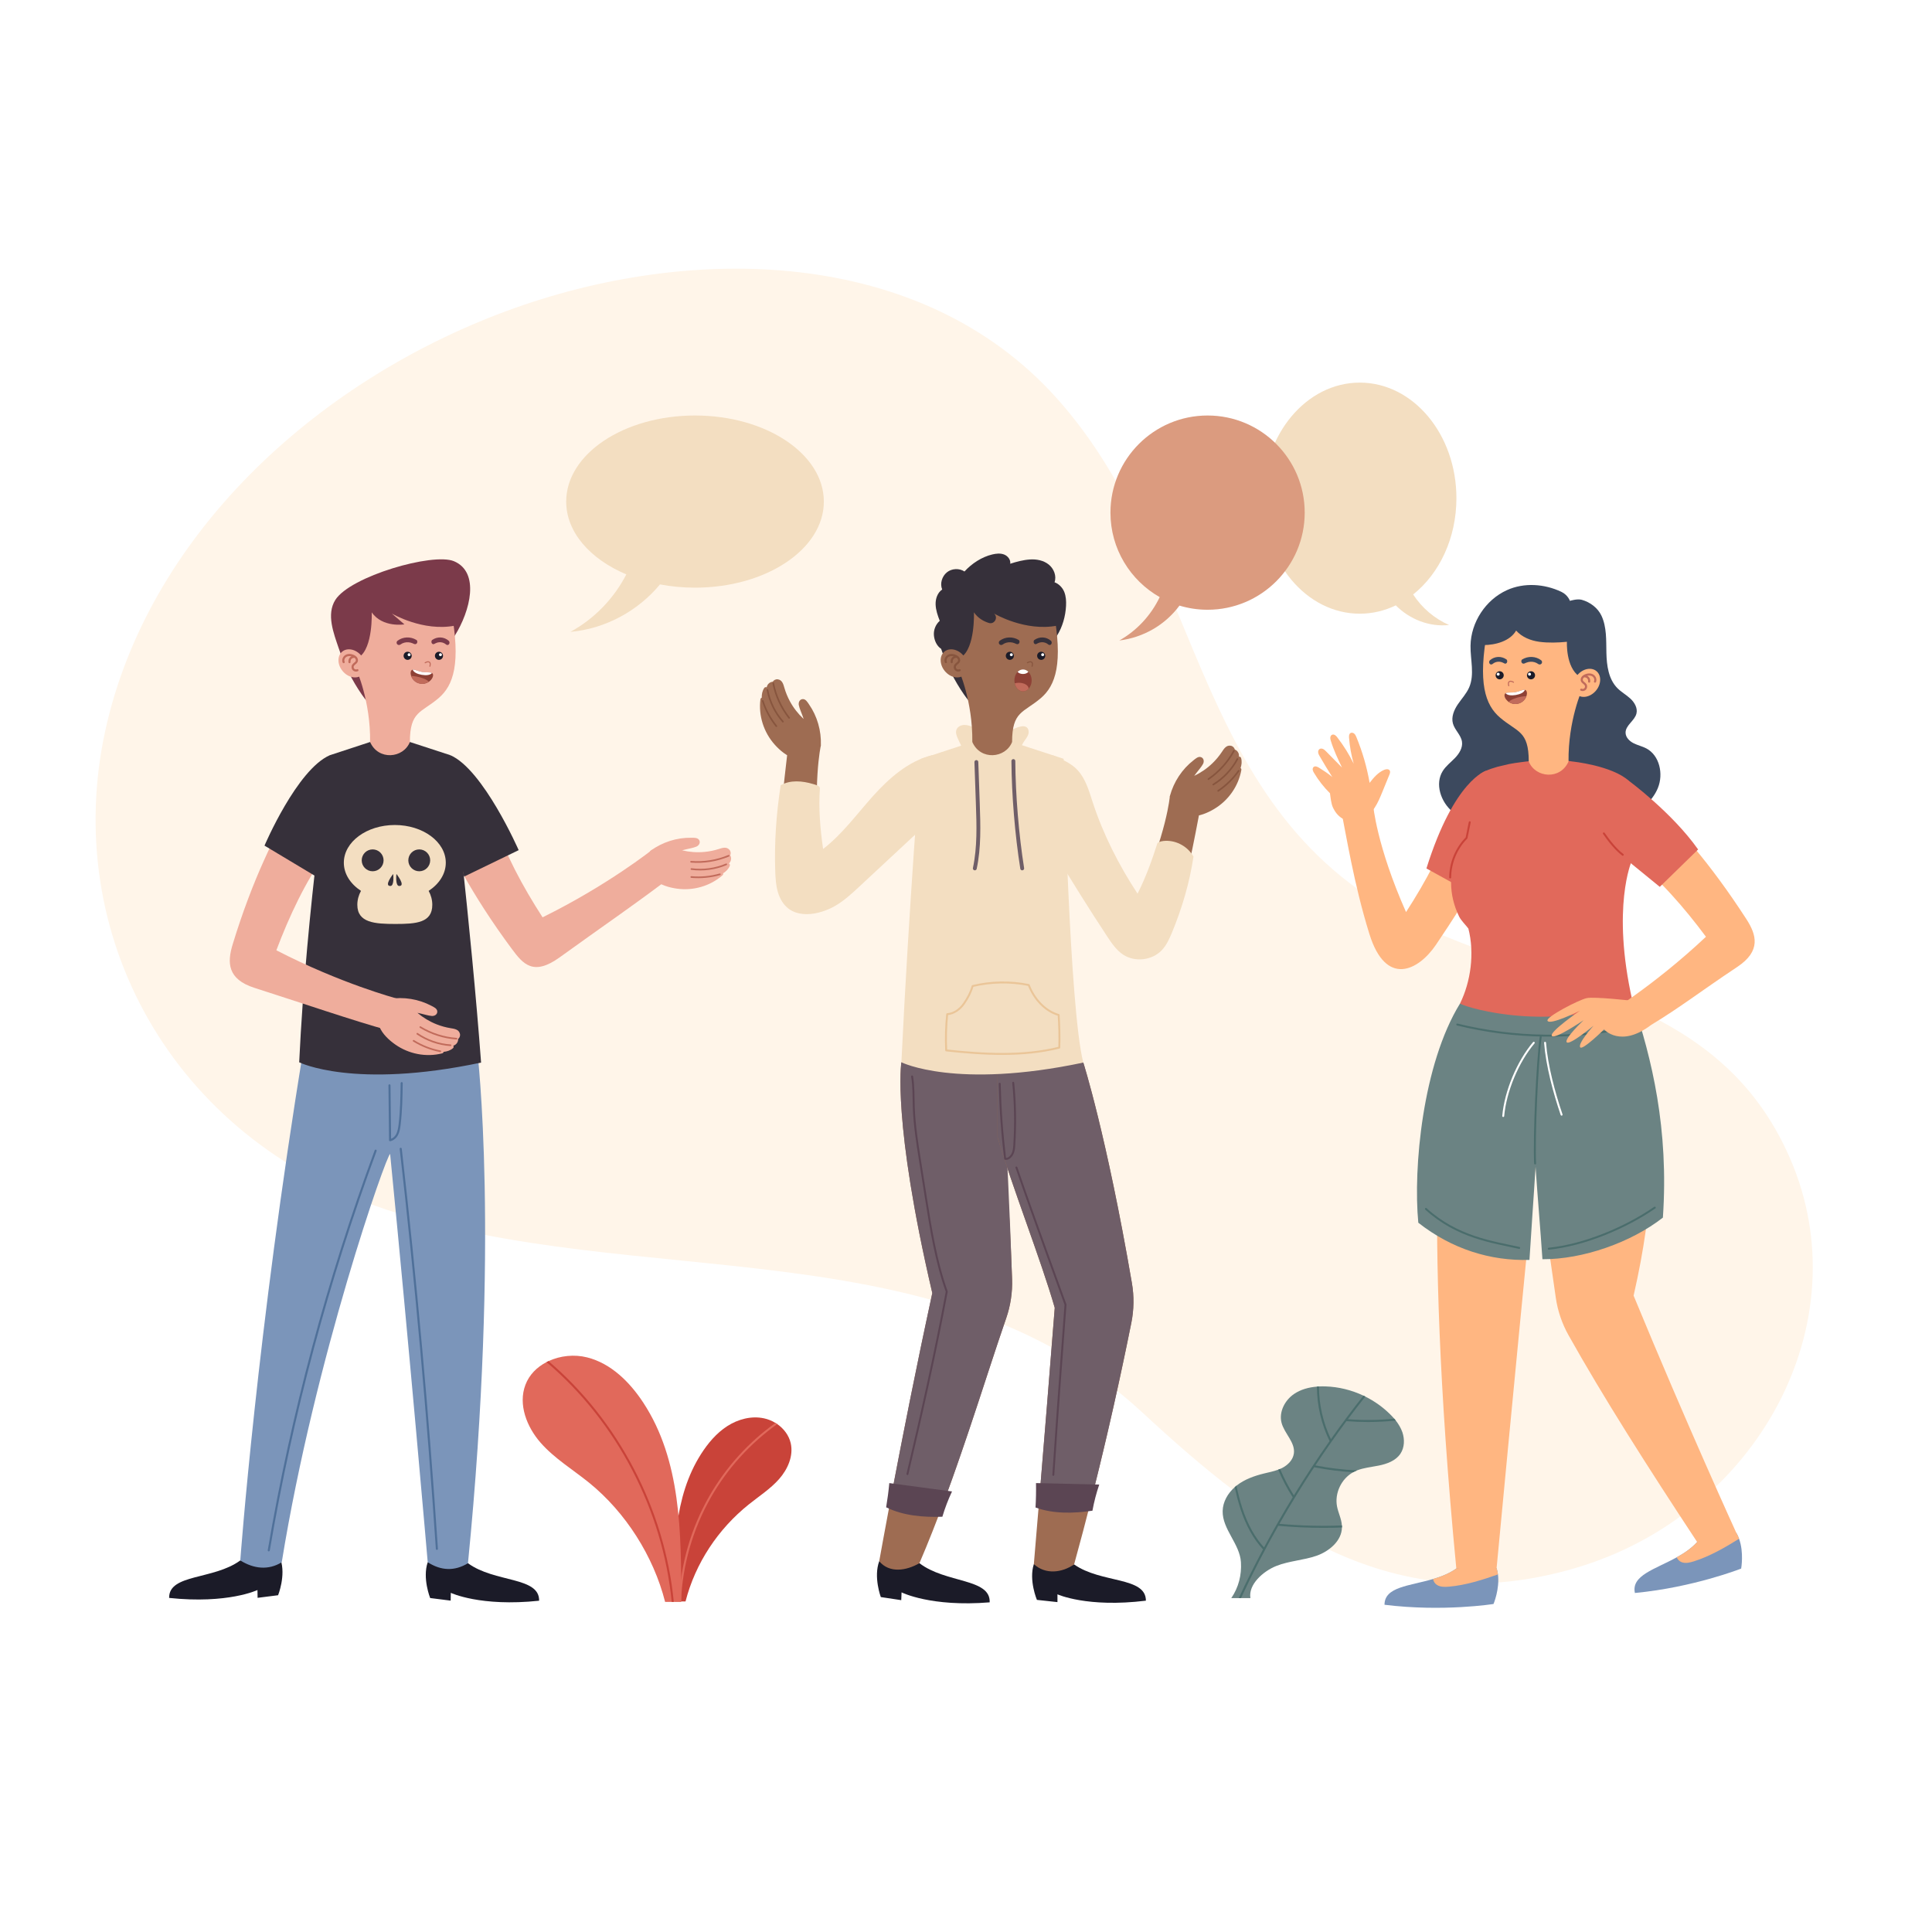 <?xml version="1.0" encoding="utf-8"?>
<!-- Generator: Adobe Illustrator 27.5.0, SVG Export Plug-In . SVG Version: 6.00 Build 0)  -->
<svg version="1.1" xmlns="http://www.w3.org/2000/svg" xmlns:xlink="http://www.w3.org/1999/xlink" x="0px" y="0px"
	 viewBox="0 0 500 500" style="enable-background:new 0 0 500 500;" xml:space="preserve">
<g id="BACKGROUND">
	<rect style="fill:#FFFFFF;" width="500" height="500"/>
</g>
<g id="OBJECTS">
	<path style="fill:#FFF5E9;" d="M426.618,262.599c-17.136-8.572-37.198-13.513-56.756-22.039
		c-62.571-27.276-56.903-93.61-96.514-137.654C238.329,63.97,178.828,62.811,130.98,80.532C81,99.043,38.187,139.135,27.254,189.057
		C15.78,241.451,44.142,294.483,99.891,313.014c64.458,21.426,143.215,3.897,195.67,52.461
		c31.362,29.035,64.617,54.432,112.355,40.27c46.87-13.905,73.821-63.359,55.367-105.905
		C455.1,280.975,442.045,270.316,426.618,262.599z"/>
	<g>
		<g>
			<g>
				<path style="fill:#1B1B28;" d="M121.11,404.562c6.901,5.07,18.525,3.429,18.414,9.704c-15.205,1.616-22.857-2.042-22.857-2.042
					l-0.036,2.017l-5.305-0.671c0,0-2.055-5.117-0.633-9.264L121.11,404.562z"/>
				<path style="fill:#1B1B28;" d="M62.187,403.837c-6.901,5.07-18.524,3.429-18.414,9.704c15.205,1.616,22.857-2.042,22.857-2.042
					l0.036,2.017l5.305-0.671c0,0,2.055-5.117,0.633-9.264L62.187,403.837z"/>
				<path style="fill:#7B95BA;" d="M100.966,298.657c4.935,50.024,9.727,105.649,9.727,105.649
					c3.474,2.221,6.946,2.357,10.417,0.256c8.297-83.929,2.419-132.475,2.419-132.475l-21.352-0.34 M102.177,271.747l-23.613-0.376
					c-12.063,73.286-16.378,132.467-16.378,132.467c3.512,2.196,7.301,2.594,10.732,0.468
					c8.598-53.037,27.168-105.678,28.048-105.649"/>
				<g>
					<path style="fill:#4F7099;" d="M69.557,401.495c-0.015,0-0.03-0.001-0.045-0.004c-0.146-0.024-0.243-0.162-0.219-0.308
						c5.98-35.191,15.29-70.008,27.671-103.486c0.051-0.138,0.205-0.209,0.344-0.158c0.138,0.051,0.209,0.205,0.158,0.344
						c-12.369,33.447-21.67,68.232-27.644,103.39C69.798,401.403,69.685,401.495,69.557,401.495z"/>
					<path style="fill:#4F7099;" d="M100.953,295.351c-0.059,0-0.117-0.02-0.164-0.056c-0.064-0.05-0.102-0.126-0.103-0.208
						l-0.157-14.192c-0.002-0.148,0.117-0.269,0.264-0.271c0.001,0,0.002,0,0.003,0c0.146,0,0.266,0.118,0.267,0.264l0.153,13.832
						c0.588-0.229,1.052-0.673,1.354-1.299c0.36-0.747,0.487-1.609,0.587-2.428c0.428-3.542,0.48-7.174,0.53-10.686
						c0.002-0.146,0.121-0.263,0.268-0.263c0.001,0,0.003,0,0.004,0c0.148,0.002,0.266,0.123,0.264,0.272
						c-0.051,3.526-0.103,7.172-0.535,10.743c-0.104,0.863-0.239,1.774-0.636,2.595c-0.422,0.875-1.145,1.474-2.036,1.689
						C100.995,295.349,100.974,295.351,100.953,295.351z"/>
					<path style="fill:#4F7099;" d="M113.066,401.111c-0.14,0-0.257-0.109-0.267-0.25c-2.29-34.426-5.439-69.258-9.358-103.529
						c-0.017-0.146,0.089-0.279,0.236-0.296c0.143-0.015,0.28,0.087,0.296,0.235c3.92,34.28,7.07,69.12,9.361,103.554
						c0.01,0.147-0.102,0.275-0.249,0.284C113.078,401.111,113.072,401.111,113.066,401.111z"/>
				</g>
			</g>
			<g>
				<g>
					<g>
						<g>
							<path style="fill:#EFAD9C;" d="M140.419,237.402c-5.093-7.872-9.828-16.632-12.588-25.215l-19.678-14.531
								c0,0,3.311,19.625,24.312,47.928c2.902,3.912,5.558,7.113,12.414,2.15c9.54-6.905,22.396-15.76,29.392-21.301l-5.384-6.601
								C168.888,219.832,157.318,229.08,140.419,237.402"/>
						</g>
						<g>
							<path style="fill:#EFAD9C;" d="M168.375,220.155c-0.286,0.206-0.243,0.538-0.062,0.751c-0.027,0.049-0.055,0.097-0.068,0.16
								c-0.475,2.253-0.812,4.907,1.086,6.605c1.537,1.376,3.87,2.028,5.832,2.307c4.194,0.596,8.574-0.625,11.809-3.438
								c0.17-0.148,0.205-0.343,0.166-0.521c0.735-0.467,1.36-1.075,1.722-1.912c0.121-0.281-0.006-0.515-0.203-0.639
								c0.121-0.131,0.232-0.268,0.32-0.42c0.32-0.551,0.303-1.203,0.014-1.693c0.188-0.471,0.165-1-0.225-1.441
								c-0.766-0.866-1.88-0.467-2.794-0.176c-1.196,0.381-2.432,0.625-3.68,0.742c-1.928,0.18-3.877,0.033-5.766-0.415
								c0.304-0.078,0.609-0.155,0.913-0.233c0.905-0.231,1.908-0.371,2.775-0.725c0.636-0.26,1.135-0.99,0.736-1.685
								c-0.392-0.683-1.367-0.6-2.013-0.612C175.164,216.739,171.456,217.934,168.375,220.155z"/>
							<g>
								<path style="fill:#C16B5B;" d="M188.789,221.447c0.011,0.093-0.04,0.185-0.129,0.222c-3.09,1.292-6.488,1.835-9.826,1.572
									c-0.116-0.01-0.197-0.119-0.196-0.23c0.009-0.117,0.112-0.205,0.23-0.195c3.27,0.258,6.599-0.275,9.626-1.54
									c0.109-0.046,0.234,0.005,0.279,0.114C188.782,221.41,188.787,221.428,188.789,221.447z"/>
								<path style="fill:#C16B5B;" d="M188.178,223.661c0.011,0.092-0.039,0.184-0.129,0.222c-2.879,1.217-6.038,1.645-9.136,1.239
									c-0.117-0.015-0.196-0.118-0.183-0.24c0.015-0.117,0.123-0.199,0.24-0.183c3.022,0.396,6.105-0.022,8.915-1.209
									c0.108-0.046,0.233,0.005,0.279,0.114C188.171,223.623,188.176,223.642,188.178,223.661z"/>
								<path style="fill:#C16B5B;" d="M186.514,226.262c0.005,0.096-0.058,0.188-0.155,0.215c-2.434,0.689-4.946,0.927-7.468,0.709
									c-0.116-0.01-0.205-0.106-0.194-0.231c0.011-0.117,0.114-0.204,0.231-0.194c2.469,0.215,4.93-0.019,7.315-0.693
									c0.113-0.033,0.231,0.034,0.263,0.147C186.511,226.229,186.513,226.246,186.514,226.262z"/>
							</g>
						</g>
					</g>
					<path style="fill:#36303A;" d="M116.557,195.443c8.529,3.692,17.674,24.574,17.674,24.574l-14.122,6.843
						C117.242,214.911,115.43,203.888,116.557,195.443z"/>
				</g>
				<g>
					<path style="fill:#36303A;" d="M106.08,192.027l10.477,3.417c0,0,5.383,44.916,7.947,79.55
						c-32.991,6.976-47.075-0.076-47.075-0.076c1.961-40.781,7.947-79.474,7.947-79.474l10.407-3.417H106.08z"/>
					<path style="fill:#F3DEC1;" d="M115.371,223.271c0-5.391-5.907-9.761-13.194-9.761c-7.287,0-13.194,4.37-13.194,9.761
						c0,2.901,1.721,5.499,4.437,7.287c-0.599,1.094-0.944,2.314-0.944,3.606c0,4.653,4.513,4.957,9.87,4.957
						c5.357,0,9.531-0.305,9.531-4.957c0-1.292-0.345-2.512-0.944-3.606C113.65,228.771,115.371,226.173,115.371,223.271z"/>
					<g>
						<path style="fill:#36303A;" d="M99.271,222.654c0,1.563-1.267,2.83-2.83,2.83c-1.563,0-2.83-1.267-2.83-2.83
							c0-1.563,1.267-2.83,2.83-2.83C98.004,219.824,99.271,221.091,99.271,222.654z"/>
						<path style="fill:#36303A;" d="M105.674,222.654c0,1.563,1.267,2.83,2.83,2.83c1.563,0,2.83-1.267,2.83-2.83
							c0-1.563-1.267-2.83-2.83-2.83C106.941,219.824,105.674,221.091,105.674,222.654z"/>
						<path style="fill:#36303A;" d="M101.756,226.178c0,0,0.367,3.116-0.729,3.116C99.271,229.294,101.756,226.178,101.756,226.178
							z"/>
						<path style="fill:#36303A;" d="M102.598,226.178c0,0-0.367,3.116,0.729,3.116
							C105.084,229.294,102.598,226.178,102.598,226.178z"/>
					</g>
				</g>
				<g>
					<g>
						<g>
							<path style="fill:#EFAD9C;" d="M100.715,258.523c-0.349,0.055-0.46,0.37-0.395,0.642c-0.046,0.031-0.093,0.062-0.133,0.112
								c-1.44,1.796-2.939,4.013-2.011,6.385c0.751,1.921,2.539,3.556,4.164,4.689c3.474,2.424,7.934,3.311,12.09,2.259
								c0.219-0.055,0.338-0.214,0.383-0.39c0.866-0.086,1.699-0.345,2.399-0.93c0.235-0.196,0.227-0.462,0.107-0.662
								c0.167-0.062,0.327-0.135,0.475-0.231c0.535-0.347,0.813-0.937,0.777-1.504c0.381-0.335,0.599-0.818,0.45-1.387
								c-0.293-1.118-1.467-1.265-2.414-1.417c-1.24-0.199-2.452-0.539-3.619-0.998c-1.802-0.709-3.475-1.72-4.959-2.971
								c0.307,0.068,0.614,0.136,0.92,0.204c0.912,0.202,1.87,0.53,2.804,0.605c0.685,0.055,1.459-0.372,1.417-1.172
								c-0.042-0.787-0.95-1.152-1.52-1.454C108.315,258.537,104.467,257.931,100.715,258.523z"/>
							<g>
								<path style="fill:#C16B5B;" d="M118.351,268.886c-0.032,0.088-0.119,0.147-0.215,0.14c-3.34-0.241-6.618-1.289-9.478-3.03
									c-0.099-0.062-0.123-0.195-0.071-0.293c0.061-0.1,0.192-0.132,0.293-0.071c2.802,1.706,6.013,2.732,9.286,2.969
									c0.118,0.008,0.206,0.11,0.198,0.227C118.362,268.849,118.358,268.868,118.351,268.886z"/>
								<path style="fill:#C16B5B;" d="M116.807,270.586c-0.031,0.087-0.118,0.147-0.215,0.14c-3.119-0.213-6.131-1.256-8.713-3.016
									c-0.097-0.066-0.122-0.194-0.056-0.297c0.066-0.097,0.199-0.122,0.297-0.056c2.518,1.717,5.458,2.735,8.502,2.943
									c0.117,0.008,0.205,0.11,0.198,0.227C116.818,270.548,116.814,270.568,116.807,270.586z"/>
								<path style="fill:#C16B5B;" d="M114.149,272.156c-0.04,0.088-0.137,0.141-0.235,0.121c-2.483-0.483-4.833-1.404-6.984-2.737
									c-0.099-0.061-0.135-0.187-0.069-0.294c0.062-0.1,0.194-0.13,0.294-0.069c2.107,1.306,4.408,2.207,6.841,2.681
									c0.115,0.022,0.191,0.134,0.168,0.25C114.161,272.126,114.155,272.142,114.149,272.156z"/>
							</g>
						</g>
						<g>
							<path style="fill:#EFAD9C;" d="M71.523,245.931c3.303-8.775,7.533-17.79,12.794-25.11l-0.012-24.461
								c0,0-13.813,14.328-24.09,48.04c-1.42,4.659-1.434,9.003,5.65,11.261c11.221,3.576,25.987,8.642,34.601,10.974l2.108-8.253
								C102.574,258.382,88.26,254.575,71.523,245.931"/>
						</g>
					</g>
					<path style="fill:#36303A;" d="M85.376,195.443c-8.529,3.692-16.922,23.403-16.922,23.403l13.37,8.014
						C88.362,218.241,88.068,207.257,85.376,195.443z"/>
				</g>
			</g>
			<g>
				<path style="fill:#7B3A4A;" d="M87.712,167.914c1.423,4.188,3.401,8.197,5.924,11.834c0.89,1.283,1.993,2.834,3.727,2.867
					c1.883,0.036,2.98-1.57,3.854-2.996c4.004-6.54,12.376-8.578,16.472-15.09c4.041-6.426,6.541-16.452-0.204-19.288
					c-5.448-2.29-26.847,3.917-30.698,10.01C84.408,159.014,86.358,163.928,87.712,167.914z"/>
				<path style="fill:#EFAD9C;" d="M94.459,156.584c4.648-8.522,21.001-5.613,22.272,1.162c2.615,13.937,0.63,19.658-3.244,22.95
					c-4.482,3.81-7.408,3.325-7.408,11.33c-1.695,4.261-8.199,4.842-10.297,0c0.129-10.604-3.51-18.64-3.51-18.64
					S92.543,160.098,94.459,156.584z"/>
				<path style="fill:#7B3A4A;" d="M96.202,158.472c2.808,4.048,8.457,3.115,8.457,3.115l-3.26-2.808c0,0,8.07,4.777,16.402,3.122
					c0,0,1.223-3.058-2.522-8.158c-2.395-3.262-9.361-4.067-15.3-2.97c-5.939,1.098-8.522,3.68-8.715,7.941
					c-0.194,4.261-0.627,9.581-0.627,9.581l2.305,1.758C96.557,167.642,96.202,158.472,96.202,158.472z"/>
				<g>
					<g>
						<path style="fill:#1B1B28;" d="M104.448,169.722c0,0.579,0.469,1.049,1.048,1.049c0.579,0,1.049-0.469,1.049-1.049
							c0-0.579-0.469-1.048-1.049-1.048C104.918,168.673,104.448,169.143,104.448,169.722z"/>
						<path style="fill:#FFFFFF;" d="M105.497,169.435c0,0.212,0.172,0.384,0.384,0.384c0.212,0,0.384-0.172,0.384-0.384
							c0-0.212-0.172-0.384-0.384-0.384C105.669,169.051,105.497,169.223,105.497,169.435z"/>
					</g>
					<g>
						<path style="fill:#1B1B28;" d="M112.558,169.722c0,0.579,0.469,1.049,1.048,1.049c0.579,0,1.049-0.469,1.049-1.049
							c0-0.579-0.47-1.048-1.049-1.048C113.027,168.673,112.558,169.143,112.558,169.722z"/>
						<path style="fill:#FFFFFF;" d="M113.606,169.435c0,0.212,0.172,0.384,0.384,0.384c0.212,0,0.384-0.172,0.384-0.384
							c0-0.212-0.172-0.384-0.384-0.384C113.778,169.051,113.606,169.223,113.606,169.435z"/>
					</g>
					<path style="fill:#7B3A4A;" d="M111.856,165.617c1.317-0.917,3.028-0.864,4.269,0.209c0.232,0.201,0.273,0.605,0.096,0.867
						c-0.18,0.267-0.523,0.312-0.756,0.11c-0.509-0.44-1.158-0.639-1.792-0.593c-0.32,0.024-0.637,0.109-0.931,0.256
						c-0.261,0.13-0.514,0.355-0.807,0.187c-0.07-0.04-0.13-0.099-0.177-0.17C111.595,166.242,111.606,165.791,111.856,165.617z"/>
					<path style="fill:#7B3A4A;" d="M107.769,165.617c-1.51-0.917-3.472-0.864-4.895,0.209c-0.267,0.201-0.313,0.605-0.111,0.867
						c0.207,0.267,0.6,0.312,0.867,0.11c0.584-0.44,1.328-0.631,2.053-0.583c0.367,0.025,0.73,0.109,1.069,0.251
						c0.299,0.126,0.593,0.348,0.926,0.181c0.08-0.04,0.149-0.099,0.203-0.17C108.068,166.242,108.056,165.791,107.769,165.617z"/>
					<path style="fill:#C16B5B;" d="M111.255,172.565c0.059,0,0.114-0.039,0.132-0.099c0.259-0.894-0.044-1.198-0.345-1.295
						c-0.305-0.097-0.67-0.019-1.086,0.238c-0.064,0.04-0.084,0.124-0.044,0.189c0.041,0.064,0.126,0.083,0.189,0.044
						c0.343-0.212,0.632-0.283,0.857-0.21c0.27,0.087,0.326,0.409,0.166,0.958c-0.021,0.072,0.021,0.148,0.094,0.17
						C111.229,172.564,111.243,172.565,111.255,172.565z"/>
					<g>
						<path style="fill:#8E4136;" d="M106.469,173.517c0.474-0.602,1.506,0.172,2.801,0.397s2.527-0.155,2.771,0.571
							c0.308,0.918-1.172,2.812-3.294,2.443C106.624,176.559,105.869,174.277,106.469,173.517z"/>
						<path style="fill:#C16B5B;" d="M106.409,174.936c0.414,0.019,0.853,0.061,1.31,0.141c1.507,0.262,2.744,0.796,3.269,1.345
							c-0.58,0.406-1.348,0.661-2.242,0.506C107.471,176.706,106.7,175.794,106.409,174.936z"/>
						<path style="fill:#FFFFFF;" d="M109.143,174.641c-1.156-0.201-2.091-0.646-2.342-1.332c0.547-0.117,1.422,0.423,2.468,0.604
							c1.047,0.182,2.051-0.031,2.527,0.263C111.33,174.739,110.3,174.842,109.143,174.641z"/>
					</g>
				</g>
				<g>
					<path style="fill:#EFAD9C;" d="M88.686,173.693c1.402,1.672,3.614,2.125,4.941,1.012c1.327-1.113,1.266-3.37-0.136-5.041
						c-1.402-1.672-3.614-2.125-4.94-1.012C87.224,169.764,87.285,172.021,88.686,173.693z"/>
					<path style="fill:#C16B5B;" d="M89.466,169.469c0.596-0.315,1.391-0.301,2.125,0.041c0.366,0.17,0.631,0.377,0.813,0.632
						c0.24,0.338,0.306,0.763,0.173,1.108c-0.118,0.31-0.365,0.511-0.584,0.688c-0.158,0.128-0.307,0.25-0.392,0.395
						c-0.129,0.223-0.097,0.535,0.076,0.725c0.173,0.19,0.48,0.252,0.714,0.144c0.138-0.064,0.3-0.003,0.364,0.134
						c0.063,0.137,0.004,0.3-0.134,0.364c-0.15,0.07-0.313,0.103-0.477,0.103c-0.325,0-0.651-0.132-0.873-0.376
						c-0.333-0.367-0.393-0.942-0.144-1.369c0.134-0.231,0.339-0.397,0.519-0.544c0.181-0.147,0.351-0.286,0.418-0.46
						c0.067-0.174,0.024-0.407-0.109-0.595c-0.054-0.076-0.127-0.144-0.208-0.21c-0.272-0.002-0.613,0.081-0.785,0.269
						c-0.194,0.212-0.285,0.52-0.239,0.803c0.025,0.149-0.076,0.29-0.226,0.315c-0.015,0.003-0.03,0.004-0.045,0.004
						c-0.132,0-0.248-0.095-0.27-0.23c-0.075-0.451,0.065-0.922,0.375-1.261c0.115-0.126,0.259-0.211,0.41-0.28
						c-0.453-0.122-0.9-0.098-1.247,0.085c-0.429,0.226-0.752,0.811-0.532,1.287c0.063,0.138,0.003,0.3-0.134,0.364
						c-0.137,0.063-0.3,0.004-0.364-0.134C88.372,170.777,88.726,169.861,89.466,169.469z"/>
				</g>
			</g>
		</g>
		<path style="fill:#F3DEC1;" d="M179.87,107.532c-18.413,0-33.339,9.974-33.339,22.277c0,7.935,6.214,14.896,15.562,18.843
			c-3.21,6.247-8.306,11.519-14.478,14.876c8.963-0.778,17.46-5.363,23.188-12.282c2.884,0.544,5.923,0.841,9.067,0.841
			c18.413,0,33.339-9.974,33.339-22.277C213.209,117.506,198.283,107.532,179.87,107.532z"/>
	</g>
	<g>
		<path style="fill:#F3DEC1;" d="M365.723,153.847c6.746-5.356,11.196-14.518,11.196-24.925c0-16.515-11.198-29.903-25.012-29.903
			c-13.813,0-25.011,13.388-25.011,29.903c0,16.515,11.198,29.902,25.011,29.902c3.297,0,6.442-0.77,9.325-2.156
			c3.602,3.626,8.681,5.633,13.798,5.084C371.242,160.106,367.976,157.306,365.723,153.847z"/>
		<g>
			<path style="fill:#3C495E;" d="M389.981,152.732c-5.502,2.498-9.32,8.33-9.409,14.372c-0.054,3.63,1.093,7.45-0.349,10.782
				c-0.701,1.62-1.947,2.93-2.936,4.392c-0.989,1.462-1.744,3.267-1.271,4.967c0.474,1.703,2.092,2.965,2.345,4.715
				c0.223,1.544-0.692,3.029-1.768,4.158c-1.076,1.129-2.365,2.082-3.199,3.4c-2.108,3.331-0.525,8.001,2.491,10.539
				c3.016,2.538,7.05,3.439,10.932,4.122c11.385,2.002,23.638,2.711,33.998-2.417c3.485-1.725,6.804-4.261,8.259-7.867
				s0.429-8.393-3.01-10.207c-1.054-0.556-2.246-0.806-3.307-1.347c-1.062-0.541-2.041-1.513-2.059-2.704
				c-0.03-1.945,2.361-3.095,2.818-4.986c0.341-1.409-0.5-2.854-1.562-3.84c-1.063-0.987-2.365-1.695-3.383-2.728
				c-2.291-2.325-2.763-5.858-2.835-9.121c-0.072-3.263,0.104-6.672-1.282-9.627c-0.942-2.006-2.922-3.493-5.081-4.103
				c-1.203-0.34-3.078,0.271-3.078,0.271s-0.514-1.532-2.226-2.342C399.686,151.086,394.414,150.719,389.981,152.732z"/>
			<g>
				<g>
					<path style="fill:#FFB681;" d="M374.128,273.345h26.684l-3.775,31.585c-4.935,50.024-9.722,100.924-9.722,100.924
						c-3.474,2.221-6.951,2.177-10.422,0.077C367.639,309.968,374.128,273.345,374.128,273.345z"/>
					<g>
						<path style="fill:#7B95BA;" d="M386.523,415.109c0,0-13.031,2.086-28.213,0.203c0-4.665,6.409-4.847,12.571-6.665
							c2.129-0.621,4.226-1.444,6.013-2.718l10.421-0.075c0.171,0.524,0.289,1.059,0.353,1.605
							C388.16,411.225,386.523,415.109,386.523,415.109z"/>
						<path style="fill:#FFB681;" d="M387.668,407.459c-4.034,1.423-8.409,2.803-12.678,3.167c-1.059,0.096-2.193,0.118-3.092-0.439
							c-0.535-0.321-0.931-0.931-1.016-1.541c2.129-0.621,4.226-1.444,6.013-2.718c3.487-0.599,6.961-0.658,10.421-0.075
							C387.486,406.378,387.604,406.913,387.668,407.459z"/>
					</g>
				</g>
				<g>
					<path style="fill:#FFB681;" d="M422.774,335.312c11.166-48.848-1.898-62.948-1.898-62.948h-27.343
						c0,0,3.556,24.977,9.103,63.477c0.491,3.41,1.612,6.704,3.297,9.71c8.966,15.993,20.186,33.636,33.287,53.52
						c3.686,1.333,8.115,1.25,10.156-2.333C449.376,396.739,436.556,368.727,422.774,335.312z"/>
					<g>
						<path style="fill:#7B95BA;" d="M450.611,405.945c0,0-12.269,4.863-27.498,6.317c-1.012-4.554,5.205-6.121,10.827-9.233
							c1.944-1.068,3.812-2.326,5.28-3.957l10.157-2.333c0.281,0.475,0.512,0.971,0.693,1.49
							C451.366,401.798,450.611,405.945,450.611,405.945z"/>
						<path style="fill:#FFB681;" d="M450.069,398.229c-3.629,2.264-7.602,4.56-11.69,5.841c-1.013,0.324-2.115,0.59-3.113,0.242
							c-0.592-0.197-1.111-0.707-1.326-1.284c1.944-1.068,3.812-2.326,5.28-3.957c3.274-1.341,6.653-2.152,10.157-2.333
							C449.657,397.213,449.888,397.71,450.069,398.229z"/>
					</g>
				</g>
				<g>
					<path style="fill:#6B8383;" d="M422.458,258.997c5.043,14.902,9.465,33.171,7.898,56.119
						c-8.219,6.433-20.738,10.838-31.175,10.769c-0.557-8.187-1.223-15.714-1.78-23.901c-0.491,8.095-1.088,15.98-1.579,24.076
						c-10.057,0.308-20.068-2.79-28.767-9.62c-1.353-14.142,1.114-40.983,10.782-56.701
						C393.149,257.559,407.075,257.391,422.458,258.997z"/>
					<g>
						
							<path style="fill:none;stroke:#4A6D6C;stroke-width:0.5;stroke-linecap:round;stroke-linejoin:round;stroke-miterlimit:10;" d="
							M400.812,323.165c9.173-0.923,19.855-5.402,27.445-10.635"/>
						
							<path style="fill:none;stroke:#4A6D6C;stroke-width:0.5;stroke-linecap:round;stroke-linejoin:round;stroke-miterlimit:10;" d="
							M369.024,312.862c8.116,7.391,17.34,8.578,24.138,10.097"/>
						
							<path style="fill:none;stroke:#4A6D6C;stroke-width:0.5;stroke-linecap:round;stroke-linejoin:round;stroke-miterlimit:10;" d="
							M377.14,265.146c14.872,3.655,30.585,3.839,45.539,0.532"/>
						
							<path style="fill:none;stroke:#4A6D6C;stroke-width:0.5;stroke-linecap:round;stroke-linejoin:round;stroke-miterlimit:10;" d="
							M397.283,301.111c-0.323-6.831,0.522-25.983,1.447-32.758"/>
					</g>
					<g>
						
							<path style="fill:none;stroke:#FFFFFF;stroke-width:0.5;stroke-linecap:round;stroke-linejoin:round;stroke-miterlimit:10;" d="
							M396.943,269.865c-4.141,4.888-7.35,12.583-7.91,18.965"/>
						
							<path style="fill:none;stroke:#FFFFFF;stroke-width:0.5;stroke-linecap:round;stroke-linejoin:round;stroke-miterlimit:10;" d="
							M399.86,269.865c0.462,5.933,2.361,12.979,4.279,18.613"/>
					</g>
				</g>
			</g>
			<g>
				<g>
					<g>
						<g>
							<path style="fill:#FFB681;" d="M354.405,241.73c-4.081-13.12-5.993-25.658-7.46-32.69l8.428-0.667
								c0,0,0.863,10.46,8.509,27.675c5.093-7.872,9.828-16.632,12.588-25.215l16.303-4.111c0,0-3.584,11.866-21.146,37.783
								C367.055,251.252,358.676,255.464,354.405,241.73z"/>
						</g>
						<path style="fill:#FFB681;" d="M344.195,205.297c-1.591-1.576-2.982-3.353-4.13-5.276c-0.142-0.238-0.283-0.484-0.331-0.757
							c-0.048-0.273,0.013-0.581,0.222-0.763c0.385-0.336,0.98-0.084,1.412,0.189c1.169,0.74,2.397,1.509,3.438,2.422
							c-1.116-1.784-2.232-3.569-3.274-5.397c-0.168-0.295-0.338-0.6-0.386-0.937s0.049-0.715,0.326-0.912
							c0.267-0.189,0.639-0.167,0.936-0.029c0.296,0.138,0.534,0.374,0.765,0.605c1.388,1.39,2.749,2.809,4.137,4.199
							c-1.078-2.251-2.16-4.513-2.884-6.902c-0.085-0.281-0.166-0.571-0.142-0.863c0.024-0.292,0.173-0.592,0.439-0.716
							c0.254-0.119,0.564-0.054,0.8,0.097c0.237,0.151,0.415,0.376,0.586,0.598c1.634,2.125,3.051,4.387,4.23,6.794
							c-0.622-2.189-1.026-4.44-1.205-6.709c-0.035-0.445-0.019-0.979,0.357-1.218c0.306-0.195,0.73-0.085,1,0.157
							c0.27,0.243,0.419,0.588,0.557,0.923c1.565,3.794,2.711,7.76,3.409,11.804c1.033-1.358,2.201-2.705,3.772-3.372
							c0.488-0.207,1.173-0.274,1.437,0.186c0.187,0.324,0.048,0.731-0.094,1.077c-0.602,1.472-1.204,2.945-1.806,4.417
							c-0.573,1.4-1.15,2.81-1.975,4.078c-0.825,1.268-1.921,2.4-3.297,3.03c-1.633,0.747-3.639,0.699-5.169-0.241
							c-1.03-0.633-1.807-1.624-2.325-2.716C344.48,207.971,344.371,206.492,344.195,205.297z"/>
					</g>
					<path style="fill:#E1695B;" d="M384.672,199.435c0,0-8.282,2.234-15.514,25.322l13.937,7.687
						C383.095,232.445,384.801,208.38,384.672,199.435z"/>
				</g>
				<g>
					<g>
						<g>
							<g>
								<path style="fill:#E1695B;" d="M377.837,259.741c2.793,1.423,23.414,7.245,44.622-0.743
									c-5.471-24.273-0.167-36.208-0.156-36.208c-0.406-13.31-0.888-20.628-0.728-20.692c-4.432-4.009-14.694-5.029-14.694-5.029
									c-3.809-0.685-10.395-0.224-13.016,0.15c-0.118,0.011-0.214,0.021-0.31,0.043c-1.006,0.128-2.011,0.278-3.006,0.471
									l-3.028,0.717c-2.332,0.653-4.173,1.455-4.772,2.215c-1.145,1.637-1.979,6.815-2.964,15.567
									c-2.675,3.531-4.247,7.735-4.247,12.186c0,2.878,0.653,5.852,2.097,8.816c0,0,0.011,0,0.011,0.011
									c0.471,0.963,1.663,2.131,2.369,3.061C381.659,246.703,380.629,254.106,377.837,259.741z"/>
							</g>
						</g>
					</g>
					<g>
						
							<path style="fill:none;stroke:#C94339;stroke-width:0.5;stroke-linecap:round;stroke-linejoin:round;stroke-miterlimit:10;" d="
							M375.31,227.083c0.016-3.786,1.571-7.544,4.236-10.233c0.238-1.348,0.58-2.707,0.819-4.055"/>
						
							<path style="fill:none;stroke:#C94339;stroke-width:0.5;stroke-linecap:round;stroke-linejoin:round;stroke-miterlimit:10;" d="
							M419.974,221.216c-1.838-1.369-3.592-3.651-4.903-5.532"/>
					</g>
				</g>
				<g>
					<g>
						<g>
							<path style="fill:#FFB681;" d="M441.5,242.432c-5.589-7.528-12.136-15.032-19.208-20.622l-4.079-21.137
								c0,0,14.583,7.592,33.737,37.176c2.647,4.089,3.855,8.261-2.334,12.381c-9.804,6.525-14.681,10.42-22.321,15.032
								l-12.223-2.318C415.071,262.943,427.786,255.346,441.5,242.432"/>
						</g>
						<path style="fill:#FFB681;" d="M422.458,258.997c0,0-9.764-1.105-11.791-0.691c-2.026,0.415-10.592,4.852-10.179,5.849
							c0.549,1.325,8.383-2.579,8.383-2.579s-8.002,5.516-7.249,6.515c0.76,1.008,8.217-4.074,8.217-4.074s-5.135,4.866-4.362,5.729
							c0.758,0.846,6.941-4.301,6.941-4.301s-4.23,4.659-3.443,5.616c0.642,0.781,6.16-4.648,6.16-4.648s4.237,4.882,12.159-1.152
							L422.458,258.997z"/>
					</g>
					<path style="fill:#E1695B;" d="M421.575,202.097c0,0,11.177,8.209,17.895,17.744l-9.919,9.678l-8.837-7.214l-3.727-21.821
						l0.181-0.53L421.575,202.097z"/>
				</g>
			</g>
			<g>
				<path style="fill:#FFB681;" d="M407.26,161.626c-4.648-8.522-21.002-5.613-22.273,1.162c-2.615,13.937-0.629,19.658,3.244,22.95
					c4.483,3.81,7.408,3.325,7.408,11.33c1.695,4.261,8.199,4.842,10.297,0c-0.129-10.604,3.51-18.64,3.51-18.64
					S409.177,165.139,407.26,161.626z"/>
				<path style="fill:#3C495E;" d="M383.919,166.943c0,0-1.223-3.057,2.522-8.158c2.395-3.262,9.361-4.067,15.3-2.97
					c5.939,1.098,8.522,3.68,8.715,7.941c0.194,4.261,0.627,9.581,0.627,9.581l-2.305,1.758c-3.615-2.412-3.259-9.001-3.259-9.001
					c-2.269,0.233-4.851,0.311-7.112,0.006c-2.261-0.305-4.519-1.205-6.036-2.909C390.824,165.91,387.046,166.943,383.919,166.943z"
					/>
				<g>
					<g>
						<path style="fill:#1B1B28;" d="M397.271,174.764c0,0.579-0.469,1.049-1.048,1.049c-0.579,0-1.048-0.469-1.048-1.049
							c0-0.579,0.469-1.048,1.048-1.048C396.802,173.715,397.271,174.185,397.271,174.764z"/>
						<path style="fill:#FFFFFF;" d="M396.223,174.477c0,0.212-0.172,0.384-0.384,0.384c-0.212,0-0.384-0.172-0.384-0.384
							s0.172-0.384,0.384-0.384C396.051,174.093,396.223,174.265,396.223,174.477z"/>
					</g>
					<g>
						<path style="fill:#1B1B28;" d="M389.162,174.764c0,0.579-0.469,1.049-1.049,1.049c-0.579,0-1.048-0.469-1.048-1.049
							c0-0.579,0.469-1.048,1.048-1.048C388.692,173.715,389.162,174.185,389.162,174.764z"/>
						<path style="fill:#FFFFFF;" d="M388.113,174.477c0,0.212-0.172,0.384-0.384,0.384c-0.212,0-0.384-0.172-0.384-0.384
							s0.172-0.384,0.384-0.384C387.941,174.093,388.113,174.265,388.113,174.477z"/>
					</g>
					<path style="fill:#3C495E;" d="M389.864,170.659c-1.317-0.917-3.028-0.864-4.269,0.209c-0.232,0.201-0.273,0.605-0.096,0.867
						c0.181,0.267,0.523,0.312,0.756,0.11c0.509-0.441,1.158-0.64,1.792-0.593c0.32,0.024,0.637,0.109,0.931,0.256
						c0.261,0.13,0.514,0.355,0.807,0.187c0.07-0.04,0.13-0.099,0.177-0.17C390.124,171.283,390.114,170.833,389.864,170.659z"/>
					<path style="fill:#3C495E;" d="M393.951,170.659c1.51-0.917,3.472-0.864,4.895,0.209c0.266,0.201,0.313,0.605,0.11,0.867
						c-0.207,0.267-0.599,0.312-0.867,0.11c-0.584-0.44-1.328-0.631-2.053-0.583c-0.367,0.024-0.73,0.109-1.069,0.251
						c-0.299,0.126-0.593,0.348-0.926,0.181c-0.08-0.04-0.149-0.099-0.203-0.17C393.651,171.283,393.664,170.833,393.951,170.659z"
						/>
					<path style="fill:#C16B5B;" d="M390.465,177.607c-0.059,0-0.114-0.039-0.132-0.099c-0.26-0.894,0.044-1.198,0.345-1.295
						c0.305-0.097,0.67-0.019,1.086,0.238c0.064,0.04,0.084,0.124,0.044,0.189c-0.041,0.064-0.126,0.083-0.189,0.044
						c-0.343-0.212-0.632-0.283-0.857-0.21c-0.27,0.087-0.326,0.409-0.166,0.958c0.021,0.072-0.021,0.148-0.094,0.17
						C390.49,177.605,390.477,177.607,390.465,177.607z"/>
					<g>
						<path style="fill:#8E4136;" d="M394.975,178.739c-0.474-0.602-1.506,0.172-2.801,0.397c-1.295,0.225-2.527-0.155-2.771,0.571
							c-0.308,0.918,1.172,2.812,3.294,2.443S395.575,179.5,394.975,178.739z"/>
						<path style="fill:#C16B5B;" d="M395.035,180.159c-0.414,0.019-0.853,0.061-1.31,0.141c-1.507,0.262-2.744,0.796-3.27,1.345
							c0.58,0.406,1.348,0.661,2.242,0.506C393.973,181.929,394.745,181.017,395.035,180.159z"/>
						<path style="fill:#FFFFFF;" d="M392.301,179.864c1.156-0.201,2.091-0.646,2.342-1.332c-0.547-0.117-1.422,0.423-2.468,0.604
							s-2.051-0.032-2.527,0.263C390.115,179.961,391.145,180.064,392.301,179.864z"/>
					</g>
				</g>
				<g>
					<path style="fill:#FFB681;" d="M413.033,178.734c-1.402,1.672-3.614,2.125-4.941,1.012c-1.327-1.113-1.266-3.37,0.136-5.041
						c1.402-1.671,3.614-2.125,4.941-1.012C414.496,174.806,414.435,177.063,413.033,178.734z"/>
					<path style="fill:#C16B5B;" d="M412.254,174.511c-0.596-0.315-1.391-0.301-2.125,0.041c-0.366,0.17-0.631,0.377-0.813,0.632
						c-0.24,0.338-0.306,0.763-0.173,1.108c0.118,0.31,0.365,0.511,0.584,0.688c0.158,0.129,0.307,0.25,0.392,0.395
						c0.129,0.223,0.097,0.535-0.076,0.725c-0.173,0.19-0.48,0.252-0.714,0.144c-0.138-0.064-0.3-0.003-0.364,0.134
						c-0.063,0.137-0.004,0.3,0.134,0.364c0.15,0.07,0.314,0.103,0.477,0.103c0.325,0,0.651-0.132,0.873-0.376
						c0.333-0.367,0.393-0.942,0.144-1.37c-0.134-0.231-0.339-0.397-0.519-0.544c-0.181-0.147-0.352-0.286-0.418-0.46
						c-0.067-0.174-0.024-0.407,0.109-0.595c0.053-0.076,0.127-0.144,0.208-0.21c0.272-0.002,0.613,0.081,0.785,0.269
						c0.194,0.212,0.285,0.52,0.239,0.802c-0.025,0.149,0.077,0.29,0.226,0.315c0.015,0.003,0.03,0.004,0.045,0.004
						c0.132,0,0.248-0.095,0.27-0.229c0.075-0.451-0.065-0.922-0.375-1.261c-0.115-0.126-0.259-0.211-0.41-0.28
						c0.453-0.122,0.9-0.098,1.247,0.085c0.428,0.226,0.752,0.811,0.532,1.287c-0.063,0.137-0.003,0.3,0.134,0.364
						c0.137,0.063,0.3,0.004,0.364-0.134C413.347,175.819,412.993,174.903,412.254,174.511z"/>
				</g>
			</g>
		</g>
	</g>
	<g>
		<g>
			<g>
				<g>
					<g>
						<path style="fill:#1B1B28;" d="M237.949,404.548c6.779,5.232,18.438,3.866,18.179,10.137
							c-15.238,1.255-22.803-2.582-22.803-2.582l-0.083,2.016l-5.288-0.797c0,0-1.934-5.164-0.413-9.277L237.949,404.548z"/>
						<path style="fill:#9E6C52;" d="M241.279,334.645c-7.665,35.323-13.738,69.401-13.738,69.401
							c2.641,3.166,7.015,2.466,10.408,0.503c9.384-21.885,16.446-46.059,22.447-63.384c1.128-3.256,1.649-6.696,1.53-10.139
							c-1.339-38.875-4.757-58.262-4.757-58.262l-23.889,2.155C233.28,274.918,230.864,290.037,241.279,334.645"/>
					</g>
					<g>
						<g>
							<path style="fill:#6F5E68;" d="M258.933,272.604l-25.653,2.314c0,0-2.416,15.119,7.999,59.727
								c-4.22,19.449-7.955,38.508-10.462,51.721c4.333,1.342,8.807,2.159,13.323,2.633c6.421-17.225,11.654-34.544,16.256-47.834
								c1.128-3.256,1.649-6.696,1.53-10.139C260.587,292.15,258.933,272.604,258.933,272.604z"/>
							<path style="fill:#5B4553;" d="M229.332,390.089c0.352-2.078,0.626-4.17,0.819-6.269c5.451,0.701,10.778,1.474,16.228,2.175
								c-0.992,2.101-1.832,4.31-2.496,6.537C238.947,392.702,233.762,392.274,229.332,390.089z"/>
						</g>
						
							<path style="fill:none;stroke:#5B4553;stroke-width:0.5;stroke-linecap:round;stroke-linejoin:round;stroke-miterlimit:10;" d="
							M236.051,278.583c0.44,2.624,0.342,5.304,0.433,7.963c0.156,4.59,0.875,9.141,1.593,13.678
							c0.511,3.231,1.022,6.462,1.533,9.693c1.301,8.228,2.617,16.511,5.406,24.36c-2.954,15.824-6.485,31.54-10.171,47.209"/>
					</g>
				</g>
				<g>
					<g>
						<path style="fill:#1B1B28;" d="M277.977,404.87c6.989,4.95,18.582,3.106,18.58,9.382c-15.174,1.88-22.89-1.644-22.89-1.644
							l0,2.017l-5.316-0.579c0,0-2.144-5.08-0.794-9.252L277.977,404.87z"/>
						<path style="fill:#9E6C52;" d="M272.968,338.454c-2.824,36.034-5.41,66.341-5.41,66.341c3.045,2.78,7.268,2.237,10.42,0.075
							c6.342-22.952,11.208-44.561,14.813-62.538c0.677-3.378,0.729-6.857,0.147-10.253c-6.577-38.337-12.582-57.086-12.582-57.086
							l-22.186-1.181v20.498C261.869,306.944,269.431,326.127,272.968,338.454"/>
					</g>
					<g>
						<g>
							<path style="fill:#6F5E68;" d="M292.937,332.079c-6.577-38.338-12.582-57.086-12.582-57.086l-22.186-1.181v20.498
								c3.7,12.634,11.262,31.817,14.799,44.144c-1.477,18.84-2.887,36.103-3.898,48.299c4.493,0.245,8.978,0.658,13.472,0.868
								c4.175-16.481,7.562-31.894,10.249-45.289C293.468,338.954,293.52,335.475,292.937,332.079z"/>
							<path style="fill:#5B4553;" d="M267.992,390.141c0.122-2.104,0.164-4.213,0.126-6.321c5.495,0.098,10.874,0.281,16.369,0.379
								c-0.755,2.197-1.347,4.486-1.763,6.771C277.836,391.682,272.636,391.826,267.992,390.141z"/>
						</g>
						<g>
							
								<path style="fill:none;stroke:#5B4553;stroke-width:0.5;stroke-linecap:round;stroke-linejoin:round;stroke-miterlimit:10;" d="
								M258.724,280.478c0.154,6.489,0.622,12.97,1.402,19.414c0.783,0.165,1.469-0.485,1.856-1.185
								c0.388-0.7,0.458-1.526,0.51-2.325c0.353-5.384,0.262-10.798-0.274-16.167"/>
							
								<path style="fill:none;stroke:#5B4553;stroke-width:0.5;stroke-linecap:round;stroke-linejoin:round;stroke-miterlimit:10;" d="
								M263.044,302.134c4.069,11.853,12.71,35.506,12.71,35.506s-2.221,29.507-3.156,44.06"/>
						</g>
					</g>
				</g>
			</g>
			<g>
				<g>
					<g>
						<g>
							<path style="fill:#9E6C52;" d="M239.501,199.081l-7.659,2.462c-5.194,7.368-12.327,14.317-19.537,20.311
								c-2.161-18.713,0.135-28.953,0.135-28.953l-8.243-1.878c-0.698,7.15-2.614,19.687-2.633,33.427
								c-0.02,14.382,9.234,12.862,15.61,7.787c8.428-6.709,15.636-13.348,21.465-19.172
								C238.925,208.403,239.346,203.747,239.501,199.081z"/>
						</g>
						<g>
							<path style="fill:#9E6C52;" d="M209.353,182.26c-0.369-0.53-0.841-1.387-1.627-1.333c-0.799,0.054-1.13,0.875-0.992,1.548
								c0.187,0.918,0.628,1.83,0.939,2.71c0.104,0.296,0.209,0.593,0.313,0.889c-1.422-1.322-2.628-2.86-3.549-4.563
								c-0.597-1.103-1.081-2.266-1.429-3.472c-0.266-0.922-0.553-2.07-1.699-2.225c-0.583-0.079-1.036,0.196-1.323,0.614
								c-0.568,0.032-1.119,0.38-1.399,0.953c-0.077,0.158-0.13,0.327-0.172,0.5c-0.213-0.095-0.478-0.071-0.644,0.186
								c-0.495,0.766-0.652,1.624-0.633,2.494c-0.169,0.066-0.312,0.203-0.341,0.427c-0.541,4.252,0.878,8.573,3.704,11.728
								c1.322,1.475,3.161,3.053,5.159,3.566c2.466,0.634,4.486-1.121,6.095-2.768c0.045-0.046,0.07-0.096,0.095-0.145
								c0.278,0.032,0.578-0.117,0.59-0.469C212.575,189.104,211.507,185.357,209.353,182.26z"/>
							<g>
								<path style="fill:#87553E;" d="M200.021,176.646c-0.083,0.042-0.132,0.136-0.113,0.231c0.643,3.287,2.08,6.414,4.154,9.042
									c0.073,0.091,0.208,0.098,0.3,0.035c0.092-0.073,0.108-0.207,0.035-0.299c-2.032-2.575-3.439-5.638-4.07-8.859
									c-0.023-0.116-0.134-0.192-0.25-0.169C200.057,176.631,200.038,176.637,200.021,176.646z"/>
								<path style="fill:#87553E;" d="M198.52,178.384c-0.083,0.042-0.132,0.135-0.113,0.231c0.589,3.07,1.988,5.934,4.047,8.284
									c0.078,0.089,0.207,0.098,0.301,0.019c0.089-0.078,0.097-0.212,0.019-0.301c-2.009-2.292-3.375-5.088-3.949-8.084
									c-0.022-0.115-0.134-0.191-0.249-0.169C198.556,178.369,198.537,178.376,198.52,178.384z"/>
								<path style="fill:#87553E;" d="M197.283,181.213c-0.083,0.05-0.124,0.153-0.092,0.248c0.78,2.407,1.978,4.627,3.561,6.602
									c0.073,0.091,0.202,0.111,0.3,0.033c0.092-0.074,0.106-0.208,0.033-0.3c-1.551-1.934-2.724-4.109-3.489-6.467
									c-0.035-0.112-0.156-0.173-0.268-0.137C197.312,181.198,197.297,181.205,197.283,181.213z"/>
							</g>
						</g>
					</g>
					<path style="fill:#F3DEC1;" d="M241.226,195.443c-6.071,1.475-11.211,6.004-15.374,10.662
						c-4.163,4.658-7.885,9.797-12.835,13.609c-0.735-5.192-1.209-10.412-0.826-15.642c0.053-0.721-1.088-0.959-1.78-1.167
						c-2.751-0.826-5.88-1.109-8.372,0.321c-1.144,7.346-1.672,14.924-1.403,22.353c0.064,1.773,0.172,3.564,0.67,5.267
						c0.498,1.703,1.423,3.332,2.855,4.381c2.132,1.561,5.048,1.606,7.613,0.972c1.37-0.339,2.698-0.851,3.94-1.521
						c2.511-1.354,4.629-3.32,6.718-5.264c5.693-5.298,11.385-10.597,17.078-15.895c-0.133-2.098,0.038-4.315,0.274-6.404
						C240.214,203.327,240.798,199.233,241.226,195.443z"/>
				</g>
				<g>
					<g>
						<g>
							<path style="fill:#9E6C52;" d="M303.856,238.395c4.081-13.12,5.993-25.658,7.46-32.69l-8.562,0.358
								c0,0-0.729,9.434-8.375,26.65c-5.093-7.872-9.828-16.632-12.588-25.215l-20.618-14.531c0,0,7.899,22.285,25.461,48.203
								C291.206,247.916,299.585,252.128,303.856,238.395z"/>
						</g>
						<g>
							<path style="fill:#9E6C52;" d="M302.775,205.978c-0.093,0.34,0.148,0.571,0.423,0.624c0.009,0.055,0.018,0.11,0.047,0.167
								c1.044,2.052,2.448,4.33,4.991,4.46c2.06,0.106,4.286-0.851,5.988-1.865c3.639-2.168,6.283-5.868,7.035-10.089
								c0.039-0.222-0.056-0.395-0.198-0.509c0.278-0.825,0.384-1.69,0.14-2.57c-0.082-0.295-0.328-0.397-0.559-0.37
								c0.012-0.177,0.012-0.354-0.015-0.528c-0.097-0.63-0.519-1.127-1.051-1.327c-0.149-0.485-0.499-0.882-1.079-0.981
								c-1.139-0.193-1.757,0.817-2.285,1.617c-0.692,1.048-1.501,2.013-2.399,2.888c-1.388,1.35-2.997,2.459-4.749,3.296
								c0.188-0.252,0.376-0.503,0.564-0.755c0.56-0.748,1.253-1.486,1.705-2.307c0.332-0.602,0.262-1.483-0.485-1.773
								c-0.734-0.285-1.441,0.391-1.951,0.787C305.916,199.057,303.779,202.315,302.775,205.978z"/>
							<g>
								<path style="fill:#87553E;" d="M319.478,194.17c0.067,0.065,0.085,0.169,0.039,0.254c-1.594,2.945-3.899,5.501-6.662,7.391
									c-0.097,0.065-0.228,0.031-0.296-0.056c-0.066-0.097-0.041-0.23,0.056-0.296c2.707-1.852,4.965-4.356,6.527-7.241
									c0.056-0.104,0.185-0.143,0.289-0.086C319.449,194.145,319.464,194.157,319.478,194.17z"/>
								<path style="fill:#87553E;" d="M320.392,196.277c0.066,0.064,0.085,0.168,0.039,0.254c-1.478,2.755-3.668,5.071-6.334,6.7
									c-0.1,0.061-0.227,0.031-0.293-0.071c-0.061-0.1-0.029-0.232,0.071-0.293c2.602-1.589,4.739-3.849,6.181-6.537
									c0.055-0.103,0.185-0.142,0.288-0.087C320.362,196.251,320.378,196.264,320.392,196.277z"/>
								<path style="fill:#87553E;" d="M320.729,199.346c0.064,0.072,0.073,0.183,0.014,0.265c-1.462,2.064-3.268,3.827-5.368,5.239
									c-0.097,0.065-0.226,0.046-0.296-0.058c-0.065-0.098-0.039-0.23,0.058-0.296c2.057-1.383,3.826-3.109,5.259-5.131
									c0.067-0.096,0.201-0.119,0.297-0.05C320.706,199.323,320.718,199.334,320.729,199.346z"/>
							</g>
						</g>
					</g>
					<path style="fill:#F3DEC1;" d="M272.408,195.443c2.213,1.028,4.712,1.948,6.481,3.874c2.085,2.27,2.943,5.367,3.899,8.297
						c2.734,8.378,6.778,16.296,11.61,23.665c2.15-4.251,3.692-8.565,5.154-13.099c0.559-0.433,1.358-0.547,2.064-0.574
						c2.922-0.113,5.843,1.536,7.256,4.096c-1.011,6.732-2.979,13.424-5.593,19.71c-0.674,1.621-1.422,3.255-2.634,4.525
						c-2.497,2.616-6.904,3.127-9.934,1.153c-1.745-1.137-2.957-2.91-4.108-4.646c-4.761-7.179-9.269-14.522-13.776-21.864
						C268.52,213.567,272.368,203.674,272.408,195.443z"/>
				</g>
				<g>
					<path style="fill:#F3DEC1;" d="M275.279,196.38l-10.812-3.526c0.152-0.314,0.322-0.619,0.515-0.91
						c0.398-0.6,0.887-1.156,1.12-1.837c0.233-0.681,0.124-1.555-0.482-1.944c-0.41-0.264-0.94-0.243-1.419-0.149
						c-1.272,0.25-2.413,0.943-3.656,1.31c-2.817,0.831-5.832-0.074-8.578-1.115c-0.772-0.292-1.563-0.6-2.388-0.594
						c-0.825,0.006-1.706,0.405-2.025,1.166c-0.341,0.812,0.036,1.73,0.409,2.527c0.26,0.556,0.519,1.113,0.779,1.669l-10.476,3.439
						c0,0-3.025,37.721-4.985,78.502c0,0,14.084,7.051,47.075,0.076C276.773,261.166,275.279,196.38,275.279,196.38z"/>
					<g>
						<path style="fill:none;stroke:#6F5E68;stroke-linecap:round;stroke-linejoin:round;stroke-miterlimit:10;" d="
							M252.683,197.219c0.125,3.586,0.251,7.172,0.376,10.758c0.196,5.604,0.386,11.275-0.777,16.761"/>
						<path style="fill:none;stroke:#6F5E68;stroke-linecap:round;stroke-linejoin:round;stroke-miterlimit:10;" d="
							M262.257,196.956c0.06,8.783,0.911,19.107,2.289,27.782"/>
					</g>
					
						<path style="fill:none;stroke:#EAC598;stroke-width:0.5;stroke-linecap:round;stroke-linejoin:round;stroke-miterlimit:10;" d="
						M274.141,271.12c0.105-2.778,0.009-5.667-0.159-8.442c-3.617-1.046-6.389-4.247-7.749-7.758
						c-4.782-0.966-9.773-0.875-14.517,0.264c-0.499,1.694-1.243,3.098-2.25,4.548c-1.007,1.45-2.565,2.619-4.327,2.737
						c-0.327,3.073-0.415,6.283-0.266,9.37C254.477,272.883,264.775,273.484,274.141,271.12z"/>
				</g>
			</g>
			<g>
				<path style="fill:#36303A;" d="M273.539,164.529c-4.096,6.513-12.468,8.551-16.472,15.09c-0.873,1.426-1.971,3.031-3.854,2.996
					c-1.733-0.033-2.837-1.584-3.727-2.867c-2.523-3.636-4.501-7.646-5.924-11.834c-1.15-0.753-1.776-2.191-1.872-3.563
					c-0.096-1.372,0.482-2.775,1.516-3.681c-0.529-1.372-1.021-2.768-1.069-4.238c-0.048-1.47,0.484-3.043,1.701-3.869
					c-0.626-1.51-0.064-3.386,1.198-4.425c1.262-1.039,3.211-1.14,4.573-0.236c1.886-2.064,4.479-3.769,7.2-4.41
					c1.006-0.237,2.09-0.357,3.054,0.017c0.964,0.374,1.749,1.369,1.584,2.389c1.634-0.533,3.381-0.992,5.096-1.107
					c1.715-0.116,3.525,0.233,4.865,1.309c1.34,1.076,2.088,2.974,1.506,4.592c1.135,0.407,2.086,1.407,2.527,2.53
					c0.441,1.123,0.513,2.358,0.45,3.563C275.75,159.495,274.983,162.233,273.539,164.529z"/>
				<path style="fill:#9E6C52;" d="M250.31,156.584c4.648-8.522,21.002-5.613,22.273,1.162c2.615,13.937,0.63,19.658-3.244,22.95
					c-4.483,3.81-7.408,3.325-7.408,11.33c-1.695,4.261-8.199,4.842-10.297,0c0.129-10.604-3.51-18.64-3.51-18.64
					S248.394,160.098,250.31,156.584z"/>
				<path style="fill:#36303A;" d="M252.053,158.472c1.039,1.498,2.467,2.314,3.854,2.747c1.468,0.459,2.508-1.437,1.343-2.441l0,0
					c0,0,8.07,4.777,16.402,3.122c0,0,1.223-3.058-2.522-8.158c-2.395-3.262-9.361-4.067-15.3-2.97
					c-5.939,1.098-8.522,3.68-8.715,7.941c-0.194,4.261-0.627,9.581-0.627,9.581l2.305,1.758
					C252.408,167.642,252.053,158.472,252.053,158.472z"/>
				<g>
					<g>
						<path style="fill:#1B1B28;" d="M260.299,169.722c0,0.579,0.469,1.049,1.048,1.049c0.579,0,1.049-0.469,1.049-1.049
							c0-0.579-0.47-1.048-1.049-1.048C260.769,168.673,260.299,169.143,260.299,169.722z"/>
						<path style="fill:#FFFFFF;" d="M261.348,169.435c0,0.212,0.172,0.384,0.384,0.384c0.212,0,0.384-0.172,0.384-0.384
							c0-0.212-0.172-0.384-0.384-0.384C261.52,169.051,261.348,169.223,261.348,169.435z"/>
					</g>
					<g>
						<path style="fill:#1B1B28;" d="M268.409,169.722c0,0.579,0.469,1.049,1.048,1.049c0.579,0,1.048-0.469,1.048-1.049
							c0-0.579-0.469-1.048-1.048-1.048C268.878,168.673,268.409,169.143,268.409,169.722z"/>
						<path style="fill:#FFFFFF;" d="M269.457,169.435c0,0.212,0.172,0.384,0.384,0.384c0.212,0,0.384-0.172,0.384-0.384
							c0-0.212-0.172-0.384-0.384-0.384C269.629,169.051,269.457,169.223,269.457,169.435z"/>
					</g>
					<path style="fill:#36303A;" d="M267.707,165.617c1.317-0.917,3.028-0.864,4.269,0.209c0.232,0.201,0.273,0.605,0.096,0.867
						c-0.181,0.267-0.523,0.312-0.756,0.11c-0.509-0.44-1.158-0.639-1.792-0.593c-0.32,0.024-0.637,0.109-0.931,0.256
						c-0.261,0.13-0.514,0.355-0.807,0.187c-0.07-0.04-0.13-0.099-0.177-0.17C267.446,166.242,267.457,165.791,267.707,165.617z"/>
					<path style="fill:#36303A;" d="M263.62,165.617c-1.51-0.917-3.472-0.864-4.895,0.209c-0.267,0.201-0.313,0.605-0.111,0.867
						c0.207,0.267,0.599,0.312,0.867,0.11c0.584-0.44,1.328-0.631,2.053-0.583c0.367,0.025,0.73,0.109,1.069,0.251
						c0.299,0.126,0.593,0.348,0.926,0.181c0.08-0.04,0.149-0.099,0.203-0.17C263.919,166.242,263.907,165.791,263.62,165.617z"/>
					<path style="fill:#87553E;" d="M267.106,172.565c0.059,0,0.114-0.039,0.132-0.099c0.259-0.894-0.044-1.198-0.345-1.295
						c-0.305-0.097-0.67-0.019-1.086,0.238c-0.064,0.04-0.084,0.124-0.044,0.189c0.041,0.064,0.126,0.083,0.189,0.044
						c0.343-0.212,0.632-0.283,0.857-0.21c0.27,0.087,0.326,0.409,0.166,0.958c-0.021,0.072,0.021,0.148,0.094,0.17
						C267.081,172.564,267.094,172.565,267.106,172.565z"/>
					<g>
						<path style="fill:#8E4136;" d="M262.525,176.082c0,1.564,1,2.833,2.234,2.833c1.234,0,2.234-1.268,2.234-2.833
							c0-1.565-1-2.833-2.234-2.833C263.525,173.249,262.525,174.518,262.525,176.082z"/>
						<path style="fill:#C16B5B;" d="M262.61,176.847c0.327-0.093,0.692-0.147,1.078-0.147c1.39,0,2.517,0.675,2.517,1.507
							c0,0.012-0.003,0.023-0.003,0.035c-0.39,0.419-0.893,0.673-1.444,0.673C263.734,178.915,262.873,178.04,262.61,176.847z"/>
						<path style="fill:#FFFFFF;" d="M264.759,173.249c0.522,0,1.001,0.229,1.382,0.609c-0.247,0.336-0.779,0.569-1.396,0.569
							c-0.608,0-1.132-0.226-1.384-0.552C263.743,173.484,264.229,173.249,264.759,173.249z"/>
					</g>
				</g>
				<g>
					<path style="fill:#9E6C52;" d="M244.537,173.693c1.402,1.672,3.614,2.125,4.941,1.012c1.327-1.113,1.266-3.37-0.136-5.041
						c-1.402-1.672-3.614-2.125-4.941-1.012C243.075,169.764,243.136,172.021,244.537,173.693z"/>
					<path style="fill:#87553E;" d="M245.317,169.469c0.596-0.315,1.391-0.301,2.125,0.041c0.366,0.17,0.631,0.377,0.813,0.632
						c0.24,0.338,0.306,0.763,0.173,1.108c-0.118,0.31-0.365,0.511-0.584,0.688c-0.158,0.128-0.307,0.25-0.392,0.395
						c-0.129,0.223-0.097,0.535,0.077,0.725c0.173,0.19,0.48,0.252,0.714,0.144c0.138-0.064,0.3-0.003,0.364,0.134
						c0.063,0.137,0.004,0.3-0.134,0.364c-0.15,0.07-0.314,0.103-0.477,0.103c-0.325,0-0.651-0.132-0.873-0.376
						c-0.333-0.367-0.393-0.942-0.144-1.369c0.134-0.231,0.339-0.397,0.519-0.544c0.181-0.147,0.351-0.286,0.418-0.46
						c0.067-0.174,0.024-0.407-0.109-0.595c-0.054-0.076-0.127-0.144-0.208-0.21c-0.272-0.002-0.613,0.081-0.785,0.269
						c-0.194,0.212-0.285,0.52-0.239,0.803c0.025,0.149-0.077,0.29-0.226,0.315c-0.015,0.003-0.03,0.004-0.045,0.004
						c-0.132,0-0.248-0.095-0.27-0.23c-0.075-0.451,0.065-0.922,0.374-1.261c0.115-0.126,0.259-0.211,0.41-0.28
						c-0.453-0.122-0.9-0.098-1.247,0.085c-0.429,0.226-0.752,0.811-0.532,1.287c0.063,0.138,0.003,0.3-0.134,0.364
						c-0.137,0.063-0.3,0.004-0.364-0.134C244.223,170.777,244.577,169.861,245.317,169.469z"/>
				</g>
			</g>
		</g>
		<path style="fill:#DB9B7F;" d="M312.521,107.532c-13.882,0-25.136,11.254-25.136,25.136c0,9.376,5.137,17.546,12.746,21.867
			c-2.24,4.686-5.923,8.681-10.456,11.224c6.264-0.776,11.871-4.04,15.571-9.029c2.303,0.695,4.744,1.073,7.274,1.073
			c13.882,0,25.136-11.254,25.136-25.136C337.657,118.786,326.403,107.532,312.521,107.532z"/>
	</g>
	<g>
		<g>
			<g>
				<path style="fill:#C94339;" d="M201.617,382.791c-2.244,2.538-5.138,4.394-7.781,6.512
					c-8.001,6.396-13.873,15.236-16.421,25.145h-2.821c-0.283-13.233-0.273-26.98,6.837-38.148c1.793-2.8,3.985-5.411,6.774-7.214
					c2.8-1.803,6.26-2.726,9.511-2.024c1.049,0.22,2.055,0.629,2.968,1.196c0.168,0.094,0.325,0.199,0.472,0.294
					c1.709,1.195,3.02,2.926,3.481,4.939C205.392,376.793,203.861,380.254,201.617,382.791z"/>
				<path style="fill:#E1695B;" d="M201.156,368.551c-7.005,4.981-12.887,11.472-17.155,18.938
					c-4.698,8.221-7.361,17.511-7.76,26.959h-0.524c0.398-9.542,3.093-18.927,7.833-27.211c4.268-7.476,10.14-13.978,17.134-18.979
					C200.852,368.352,201.009,368.457,201.156,368.551z"/>
			</g>
			<g>
				<path style="fill:#E1695B;" d="M176.304,414.574h-4.173c-3.009-11.839-10.192-23.153-19.672-30.85
					c-4.226-3.418-8.976-6.271-12.552-10.35c-3.586-4.09-5.862-9.92-3.922-14.995c0.986-2.611,2.989-4.593,5.453-5.862
					c0.168-0.094,0.336-0.178,0.514-0.262c3.051-1.426,6.711-1.793,9.993-0.965c6.176,1.552,11.042,6.386,14.534,11.713
					C176.273,377.905,176.315,396.748,176.304,414.574z"/>
				<path style="fill:#C94339;" d="M174.375,414.574h-0.535c-2.296-23.74-14.208-46.662-32.402-62.056
					c0.168-0.094,0.336-0.178,0.514-0.262C160.166,367.765,172.078,390.761,174.375,414.574z"/>
			</g>
		</g>
		<g>
			<path style="fill:#6B8383;" d="M362.431,376.217c-1.216,1.824-3.471,2.642-5.62,3.072c-1.877,0.378-3.838,0.556-5.61,1.248
				c-0.252,0.105-0.503,0.21-0.744,0.336c-0.084,0.042-0.157,0.084-0.241,0.136c-3.072,1.667-4.855,5.432-4.194,8.861
				c0.325,1.667,1.154,3.23,1.258,4.918c0.01,0.063,0.021,0.126,0.021,0.189c0,0.115,0.01,0.22-0.01,0.336
				c-0.052,3.439-3.261,6.145-6.543,7.309c-3.398,1.185-7.109,1.321-10.454,2.653c-3.345,1.332-7.267,4.761-6.69,8.315h-4.949
				c1.888-2.768,2.705-5.967,2.496-9.301c-0.283-4.729-4.834-8.515-4.729-13.244c0.052-2.38,1.342-4.593,3.125-6.166
				c0.147-0.136,0.294-0.262,0.451-0.388c0.021-0.021,0.042-0.031,0.063-0.052c2.045-1.594,4.551-2.485,7.078-3.104
				c1.216-0.294,2.475-0.545,3.66-0.986c0.157-0.063,0.325-0.126,0.482-0.189c0.189-0.084,0.388-0.178,0.577-0.273
				c1.468-0.755,2.758-2.076,2.989-3.712c0.409-2.884-2.454-5.159-3.188-7.98c-0.713-2.768,0.839-5.778,3.188-7.403
				c1.741-1.206,3.848-1.762,5.977-1.94c0.178-0.01,0.346-0.031,0.524-0.042c0.556-0.021,1.122-0.031,1.688-0.01
				c3.387,0.105,6.753,0.944,9.825,2.391c0.157,0.084,0.325,0.157,0.482,0.241c2.338,1.164,4.498,2.695,6.365,4.53
				c0.388,0.388,0.765,0.776,1.122,1.195c0.136,0.157,0.262,0.315,0.398,0.482c0.723,0.923,1.321,1.929,1.709,3.03
				C363.553,372.494,363.501,374.612,362.431,376.217z"/>
			<path style="fill:#4A6D6C;" d="M348.453,367.796c-2.779,3.743-5.453,7.56-8.032,11.451c3.565,0.692,7.162,1.132,10.779,1.29
				c-0.252,0.105-0.503,0.21-0.744,0.336c-0.084,0.042-0.157,0.084-0.241,0.136c-3.387-0.189-6.763-0.629-10.108-1.29
				c-3.156,4.782-6.155,9.668-8.997,14.649c5.358,0.482,10.779,0.629,16.169,0.419c0.01,0.063,0.021,0.126,0.021,0.189
				c0,0.115,0.01,0.22-0.01,0.336c-1.615,0.063-3.24,0.094-4.865,0.094c-3.88,0-7.749-0.178-11.608-0.535
				c-3.46,6.103-6.69,12.342-9.647,18.717h-0.587c1.982-4.268,4.079-8.462,6.281-12.615c-2.443-2.632-4.394-6.113-5.799-10.36
				c-0.619-1.877-1.101-3.796-1.521-5.736c0.147-0.136,0.294-0.262,0.451-0.388c0.419,2.013,0.923,4.016,1.562,5.967
				c1.363,4.1,3.23,7.466,5.579,10.024c2.349-4.404,4.824-8.724,7.414-12.982c-1.457-2.265-2.716-4.666-3.754-7.151
				c0.157-0.063,0.325-0.126,0.482-0.189c1.007,2.37,2.192,4.656,3.576,6.837c2.936-4.782,6.008-9.458,9.238-14.041
				c-2.15-4.404-3.261-9.228-3.272-14.104c0.178-0.01,0.346-0.031,0.524-0.042c0,4.708,1.059,9.364,3.093,13.642
				c2.705-3.827,5.516-7.581,8.42-11.262c0.157,0.084,0.325,0.157,0.482,0.241c-1.531,1.929-3.031,3.88-4.509,5.862
				c3.995,0.304,8.011,0.262,11.996-0.136c0.136,0.157,0.262,0.315,0.398,0.482c-2.391,0.252-4.803,0.378-7.204,0.378
				C352.166,368.017,350.309,367.943,348.453,367.796z"/>
		</g>
	</g>
</g>
</svg>
